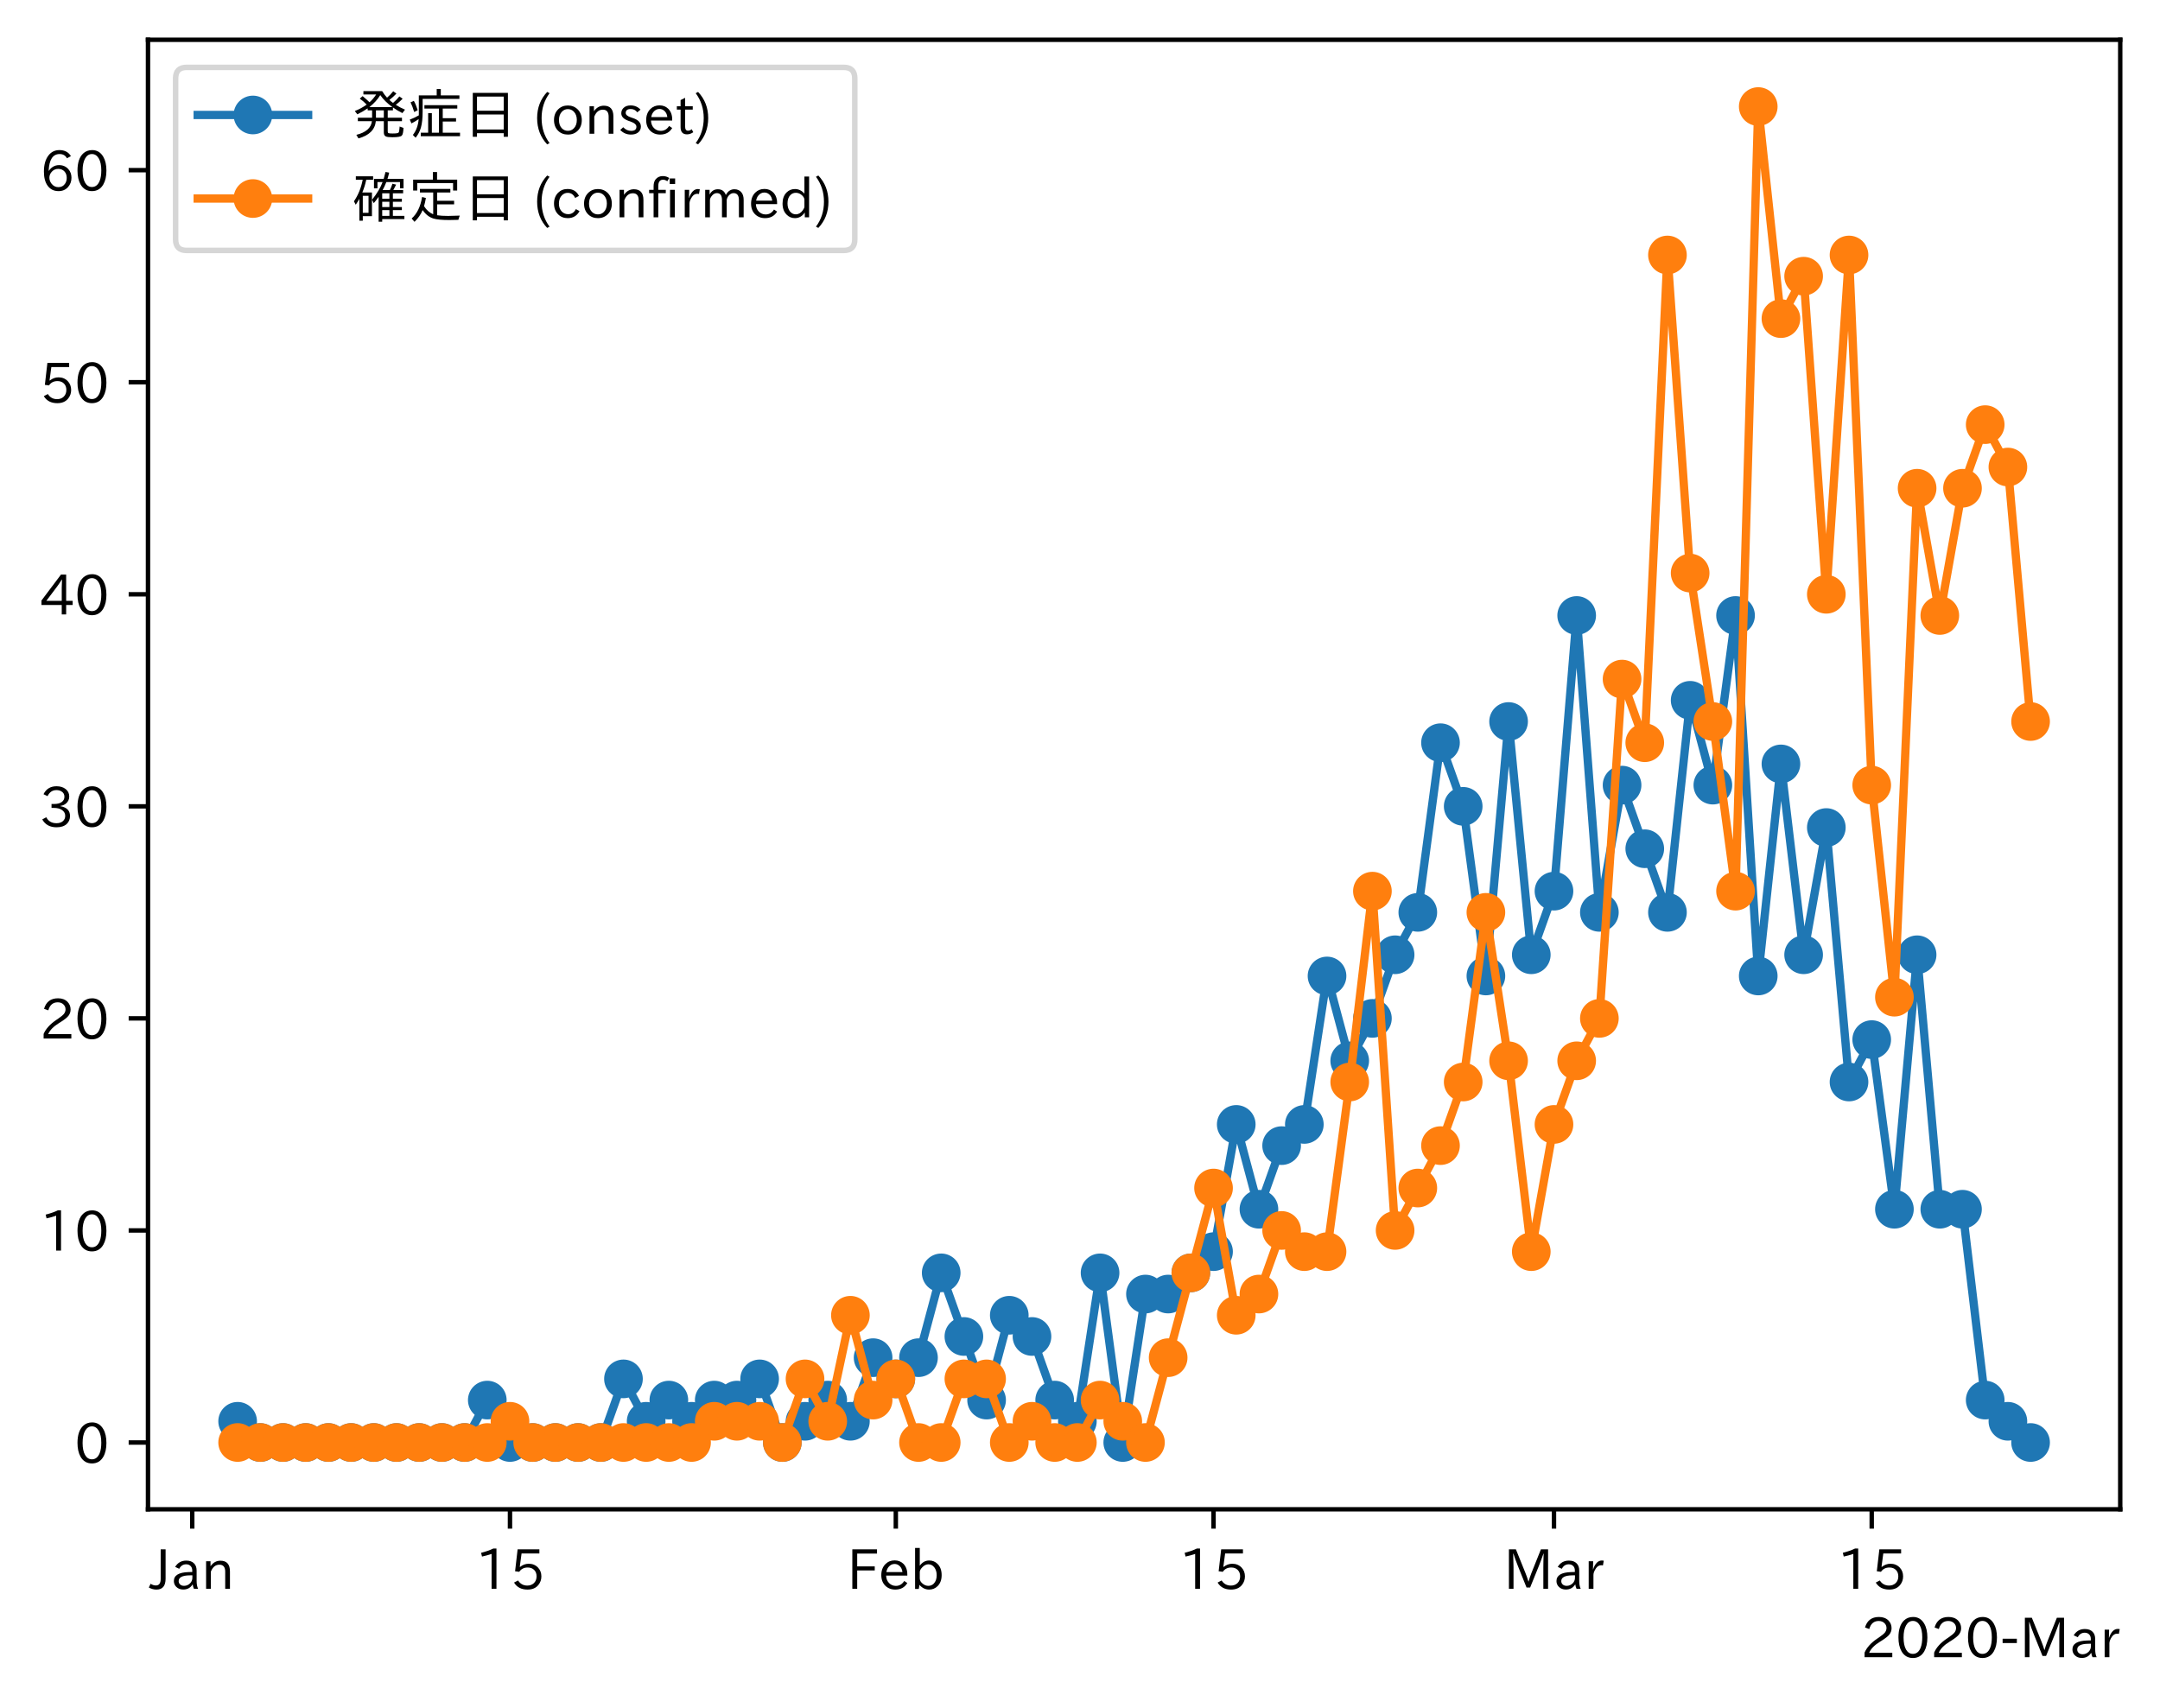 <?xml version="1.0" encoding="utf-8" standalone="no"?>
<!DOCTYPE svg PUBLIC "-//W3C//DTD SVG 1.1//EN"
  "http://www.w3.org/Graphics/SVG/1.1/DTD/svg11.dtd">
<!-- Created with matplotlib (https://matplotlib.org/) -->
<svg height="309.293pt" version="1.1" viewBox="0 0 391.117 309.293" width="391.117pt" xmlns="http://www.w3.org/2000/svg" xmlns:xlink="http://www.w3.org/1999/xlink">
 <defs>
  <style type="text/css">
*{stroke-linecap:butt;stroke-linejoin:round;}
  </style>
 </defs>
 <g id="figure_1">
  <g id="patch_1">
   <path d="M 0 309.293 
L 391.117 309.293 
L 391.117 0 
L 0 0 
z
" style="fill:#ffffff;"/>
  </g>
  <g id="axes_1">
   <g id="patch_2">
    <path d="M 26.797 273.312 
L 383.917 273.312 
L 383.917 7.2 
L 26.797 7.2 
z
" style="fill:#ffffff;"/>
   </g>
   <g id="matplotlib.axis_1">
    <g id="xtick_1">
     <g id="line2d_1">
      <defs>
       <path d="M 0 0 
L 0 3.5 
" id="mfdd3d9c5d9" style="stroke:#000000;stroke-width:0.8;"/>
      </defs>
      <g>
       <use style="stroke:#000000;stroke-width:0.8;" x="34.81" xlink:href="#mfdd3d9c5d9" y="273.312"/>
      </g>
     </g>
     <g id="text_1">
      <!-- Jan -->
      <defs>
       <path d="M 28.422 72.406 
L 28.422 19.281 
Q 28.422 -0.484 11.922 -0.484 
Q 4.734 -0.484 -1.953 3.266 
L 1.312 10.062 
Q 5.906 6.984 10.844 6.984 
Q 19.531 6.984 19.531 18.797 
L 19.531 72.406 
z
" id="IPAexGothic-74"/>
       <path d="M 49.312 0.984 
L 41.75 0.984 
Q 39.984 4.734 39.547 8.688 
L 39.203 8.688 
Q 33.547 -0.391 22.312 -0.391 
Q 14.594 -0.391 9.719 4.5 
Q 5.422 8.797 5.422 14.984 
Q 5.422 30.422 32.031 31.203 
L 38.719 31.391 
L 38.719 33.984 
Q 38.719 39.203 35.75 42.188 
Q 32.625 45.312 27.734 45.312 
Q 19.344 45.312 15.141 37.156 
L 7.719 40.578 
Q 14.656 52 27.938 52 
Q 37.109 52 42.047 46.875 
Q 46.625 42.281 46.625 33.891 
L 46.625 15.578 
Q 46.625 6.25 49.312 0.984 
z
M 38.922 25.391 
L 33.453 25.297 
Q 14.109 24.859 14.109 14.891 
Q 14.109 11.375 16.406 9.078 
Q 19.234 6.297 23.828 6.297 
Q 30.219 6.297 34.906 10.984 
Q 38.922 15.141 38.922 21 
z
" id="IPAexGothic-97"/>
       <path d="M 52 0.984 
L 43.406 0.984 
L 43.406 31.891 
Q 43.406 44.578 32.906 44.578 
Q 22.312 44.578 17.391 31.891 
L 17.391 0.984 
L 8.797 0.984 
L 8.797 50.781 
L 16.797 50.781 
L 16.797 41.797 
Q 23.828 51.812 34.719 51.812 
Q 52 51.812 52 32.375 
z
" id="IPAexGothic-110"/>
      </defs>
      <g transform="translate(27.142 287.803)scale(0.1 -0.1)">
       <use xlink:href="#IPAexGothic-74"/>
       <use x="37.988" xlink:href="#IPAexGothic-97"/>
       <use x="92.969" xlink:href="#IPAexGothic-110"/>
      </g>
     </g>
    </g>
    <g id="xtick_2">
     <g id="line2d_2">
      <g>
       <use style="stroke:#000000;stroke-width:0.8;" x="92.344" xlink:href="#mfdd3d9c5d9" y="273.312"/>
      </g>
     </g>
     <g id="text_2">
      <!-- 15 -->
      <defs>
       <path d="M 38.484 0.984 
L 29.688 0.984 
L 29.688 64.109 
Q 21.438 61.281 12.312 59.328 
L 10.688 66.109 
Q 23.734 69.391 32.906 73.922 
L 38.484 73.922 
z
" id="IPAexGothic-49"/>
       <path d="M 18.406 40.672 
Q 25.531 46.297 33.938 46.297 
Q 44 46.297 50.641 39.5 
Q 56.844 33.016 56.844 23.391 
Q 56.844 14.656 51.516 8.016 
Q 44.828 -0.484 31.734 -0.484 
Q 14.984 -0.484 7.328 12.25 
L 14.656 16.062 
Q 20.453 6.781 31.453 6.781 
Q 38.531 6.781 43.266 11.188 
Q 48.141 15.828 48.141 23.484 
Q 48.141 30.719 43.844 35.016 
Q 39.359 39.5 32.125 39.5 
Q 21.969 39.5 16.75 31.688 
L 9.234 32.672 
L 13.812 72.406 
L 53.219 72.406 
L 53.219 64.891 
L 20.953 64.891 
L 17.719 40.672 
z
" id="IPAexGothic-53"/>
      </defs>
      <g transform="translate(86.046 287.803)scale(0.1 -0.1)">
       <use xlink:href="#IPAexGothic-49"/>
       <use x="62.988" xlink:href="#IPAexGothic-53"/>
      </g>
     </g>
    </g>
    <g id="xtick_3">
     <g id="line2d_3">
      <g>
       <use style="stroke:#000000;stroke-width:0.8;" x="162.207" xlink:href="#mfdd3d9c5d9" y="273.312"/>
      </g>
     </g>
     <g id="text_3">
      <!-- Feb -->
      <defs>
       <path d="M 54.203 64.703 
L 18.312 64.703 
L 18.312 41.5 
L 50.094 41.5 
L 50.094 34.188 
L 18.312 34.188 
L 18.312 0.984 
L 9.516 0.984 
L 9.516 72.406 
L 54.203 72.406 
z
" id="IPAexGothic-70"/>
       <path d="M 13.484 24.906 
Q 13.922 16.266 18.891 11.281 
Q 23.969 6.203 31.203 6.203 
Q 40.719 6.203 46.297 15.094 
L 51.906 11.375 
Q 44.828 -0.484 30.172 -0.484 
Q 19.094 -0.484 11.969 6.594 
Q 4.781 13.812 4.781 25.641 
Q 4.781 38.188 12.312 45.703 
Q 19 52.391 29 52.391 
Q 38.422 52.391 44.781 46.188 
Q 51.906 38.969 51.906 26.906 
L 51.906 24.906 
z
M 43.062 31.203 
Q 42.328 37.984 38.281 41.891 
Q 34.281 45.906 28.812 45.906 
Q 22.469 45.906 17.969 40.484 
Q 14.891 36.812 13.969 31.203 
z
" id="IPAexGothic-101"/>
       <path d="M 17.578 42.672 
Q 24.219 52.203 34.672 52.203 
Q 43.562 52.203 49.859 45.906 
Q 57.172 38.578 57.172 25.688 
Q 57.172 13.094 49.859 5.812 
Q 43.562 -0.484 34.469 -0.484 
Q 24.359 -0.484 17 8.062 
L 15.766 0.688 
L 9.078 0.688 
L 9.078 74.906 
L 17.578 74.906 
z
M 17.578 31.203 
L 17.578 19.578 
Q 17.578 13.875 23.875 9.375 
Q 28.172 6.297 33.109 6.297 
Q 38.875 6.297 42.875 10.297 
Q 48.188 15.766 48.188 25.484 
Q 48.188 34.281 43.797 39.891 
Q 39.453 45.312 33.203 45.312 
Q 27.484 45.312 22.469 40.281 
Q 17.578 35.406 17.578 31.203 
z
" id="IPAexGothic-98"/>
      </defs>
      <g transform="translate(153.383 287.803)scale(0.1 -0.1)">
       <use xlink:href="#IPAexGothic-70"/>
       <use x="57.178" xlink:href="#IPAexGothic-101"/>
       <use x="114.062" xlink:href="#IPAexGothic-98"/>
      </g>
     </g>
    </g>
    <g id="xtick_4">
     <g id="line2d_4">
      <g>
       <use style="stroke:#000000;stroke-width:0.8;" x="219.74" xlink:href="#mfdd3d9c5d9" y="273.312"/>
      </g>
     </g>
     <g id="text_4">
      <!-- 15 -->
      <g transform="translate(213.442 287.803)scale(0.1 -0.1)">
       <use xlink:href="#IPAexGothic-49"/>
       <use x="62.988" xlink:href="#IPAexGothic-53"/>
      </g>
     </g>
    </g>
    <g id="xtick_5">
     <g id="line2d_5">
      <g>
       <use style="stroke:#000000;stroke-width:0.8;" x="281.384" xlink:href="#mfdd3d9c5d9" y="273.312"/>
      </g>
     </g>
     <g id="text_5">
      <!-- Mar -->
      <defs>
       <path d="M 80.422 0.984 
L 71.828 0.984 
L 71.828 39.594 
Q 71.828 51.266 72.406 64.594 
L 72.016 64.594 
Q 68.062 53.266 63.531 41.797 
L 47.906 3.266 
L 41.406 3.266 
L 25.641 42.578 
Q 20.75 54.781 17.625 64.703 
L 17.234 64.703 
Q 17.828 48.922 17.828 39.891 
L 17.828 0.984 
L 9.516 0.984 
L 9.516 72.406 
L 22.125 72.406 
L 39.109 30.375 
Q 42.141 23 44.828 14.156 
L 45.125 14.156 
Q 47.312 22.125 50.531 30.172 
L 67.438 72.406 
L 80.422 72.406 
z
" id="IPAexGothic-77"/>
       <path d="M 36.078 51.812 
L 34.578 43.266 
Q 32.906 43.609 31.594 43.609 
Q 25.828 43.609 22.078 38.188 
Q 17.391 31.344 17.391 26.172 
L 17.391 0.984 
L 8.797 0.984 
L 8.797 50.781 
L 16.891 50.781 
L 16.5 35.984 
L 16.703 35.984 
Q 22.219 52.203 32.766 52.203 
Q 34.469 52.203 36.078 51.812 
z
" id="IPAexGothic-114"/>
      </defs>
      <g transform="translate(272.274 287.803)scale(0.1 -0.1)">
       <use xlink:href="#IPAexGothic-77"/>
       <use x="90.186" xlink:href="#IPAexGothic-97"/>
       <use x="145.166" xlink:href="#IPAexGothic-114"/>
      </g>
     </g>
    </g>
    <g id="xtick_6">
     <g id="line2d_6">
      <g>
       <use style="stroke:#000000;stroke-width:0.8;" x="338.917" xlink:href="#mfdd3d9c5d9" y="273.312"/>
      </g>
     </g>
     <g id="text_6">
      <!-- 15 -->
      <g transform="translate(332.619 287.803)scale(0.1 -0.1)">
       <use xlink:href="#IPAexGothic-49"/>
       <use x="62.988" xlink:href="#IPAexGothic-53"/>
      </g>
     </g>
    </g>
    <g id="text_7">
     <!-- 2020-Mar -->
     <defs>
      <path d="M 57.172 0.984 
L 6.984 0.984 
L 6.984 9.281 
Q 12.891 23.047 29.594 34.422 
L 32.375 36.281 
Q 40.922 42.141 43.609 45.406 
Q 46.688 49.266 46.688 53.812 
Q 46.688 58.938 43.062 62.547 
Q 39.062 66.547 32.562 66.547 
Q 19.531 66.547 15.484 52 
L 7.766 54.781 
Q 13.328 73.828 33.062 73.828 
Q 43.844 73.828 50.25 67.438 
Q 55.859 61.672 55.859 53.516 
Q 55.859 47.469 52.25 42.531 
Q 48.922 37.75 36.969 30.281 
L 34.859 29 
Q 19.625 19.578 15.281 8.891 
L 57.172 8.891 
z
" id="IPAexGothic-50"/>
      <path d="M 31.844 73.828 
Q 45.016 73.828 52.094 61.625 
Q 57.719 51.953 57.719 36.625 
Q 57.719 21.438 52.094 11.578 
Q 45.125 -0.484 31.5 -0.484 
Q 17.922 -0.484 10.938 11.578 
Q 5.328 21.438 5.328 36.719 
Q 5.328 58.016 15.625 67.719 
Q 22.172 73.828 31.844 73.828 
z
M 31.5 66.656 
Q 23.688 66.656 19.188 58.734 
Q 14.594 50.734 14.594 36.625 
Q 14.594 22.75 19.094 14.797 
Q 23.641 6.984 31.5 6.984 
Q 40.922 6.984 45.453 18.016 
Q 48.438 25.344 48.438 37.109 
Q 48.438 50.875 43.844 58.734 
Q 39.203 66.656 31.5 66.656 
z
" id="IPAexGothic-48"/>
      <path d="M 30.766 26.609 
L 4.984 26.609 
L 4.984 34.422 
L 30.766 34.422 
z
" id="IPAexGothic-45"/>
     </defs>
     <g transform="translate(336.925 300.193)scale(0.1 -0.1)">
      <use xlink:href="#IPAexGothic-50"/>
      <use x="62.988" xlink:href="#IPAexGothic-48"/>
      <use x="125.977" xlink:href="#IPAexGothic-50"/>
      <use x="188.965" xlink:href="#IPAexGothic-48"/>
      <use x="251.953" xlink:href="#IPAexGothic-45"/>
      <use x="287.744" xlink:href="#IPAexGothic-77"/>
      <use x="377.93" xlink:href="#IPAexGothic-97"/>
      <use x="432.91" xlink:href="#IPAexGothic-114"/>
     </g>
    </g>
   </g>
   <g id="matplotlib.axis_2">
    <g id="ytick_1">
     <g id="line2d_7">
      <defs>
       <path d="M 0 0 
L -3.5 0 
" id="mdf1e8f627e" style="stroke:#000000;stroke-width:0.8;"/>
      </defs>
      <g>
       <use style="stroke:#000000;stroke-width:0.8;" x="26.797" xlink:href="#mdf1e8f627e" y="261.216"/>
      </g>
     </g>
     <g id="text_8">
      <!-- 0 -->
      <g transform="translate(13.498 264.961)scale(0.1 -0.1)">
       <use xlink:href="#IPAexGothic-48"/>
      </g>
     </g>
    </g>
    <g id="ytick_2">
     <g id="line2d_8">
      <g>
       <use style="stroke:#000000;stroke-width:0.8;" x="26.797" xlink:href="#mdf1e8f627e" y="222.816"/>
      </g>
     </g>
     <g id="text_9">
      <!-- 10 -->
      <g transform="translate(7.2 226.561)scale(0.1 -0.1)">
       <use xlink:href="#IPAexGothic-49"/>
       <use x="62.988" xlink:href="#IPAexGothic-48"/>
      </g>
     </g>
    </g>
    <g id="ytick_3">
     <g id="line2d_9">
      <g>
       <use style="stroke:#000000;stroke-width:0.8;" x="26.797" xlink:href="#mdf1e8f627e" y="184.416"/>
      </g>
     </g>
     <g id="text_10">
      <!-- 20 -->
      <g transform="translate(7.2 188.161)scale(0.1 -0.1)">
       <use xlink:href="#IPAexGothic-50"/>
       <use x="62.988" xlink:href="#IPAexGothic-48"/>
      </g>
     </g>
    </g>
    <g id="ytick_4">
     <g id="line2d_10">
      <g>
       <use style="stroke:#000000;stroke-width:0.8;" x="26.797" xlink:href="#mdf1e8f627e" y="146.016"/>
      </g>
     </g>
     <g id="text_11">
      <!-- 30 -->
      <defs>
       <path d="M 37.203 37.797 
Q 54.781 34.625 54.781 19.969 
Q 54.781 11.188 48.875 5.562 
Q 42.328 -0.484 30.375 -0.484 
Q 12.453 -0.484 4.5 13.766 
L 11.812 17.672 
Q 17.328 6.891 30.281 6.891 
Q 37.891 6.891 42.094 10.797 
Q 46.094 14.5 46.094 20.172 
Q 46.094 26.859 40.094 30.906 
Q 34.625 34.578 25.688 34.578 
L 21.297 34.578 
L 21.297 41.703 
L 25.875 41.703 
Q 34.859 41.703 39.594 45.125 
Q 44.672 48.734 44.672 54.828 
Q 44.672 61.469 38.969 64.656 
Q 35.297 66.844 30.172 66.844 
Q 19.344 66.844 14.109 55.906 
L 6.781 59.422 
Q 14.016 73.828 30.281 73.828 
Q 40.578 73.828 46.969 68.656 
Q 53.375 63.578 53.375 55.219 
Q 53.375 47.312 47.172 42.281 
Q 43.172 39.062 37.203 38.188 
z
" id="IPAexGothic-51"/>
      </defs>
      <g transform="translate(7.2 149.761)scale(0.1 -0.1)">
       <use xlink:href="#IPAexGothic-51"/>
       <use x="62.988" xlink:href="#IPAexGothic-48"/>
      </g>
     </g>
    </g>
    <g id="ytick_5">
     <g id="line2d_11">
      <g>
       <use style="stroke:#000000;stroke-width:0.8;" x="26.797" xlink:href="#mdf1e8f627e" y="107.616"/>
      </g>
     </g>
     <g id="text_12">
      <!-- 40 -->
      <defs>
       <path d="M 59.578 18.109 
L 47.797 18.109 
L 47.797 0.984 
L 39.797 0.984 
L 39.797 18.109 
L 3.078 18.109 
L 3.078 26.125 
L 38.375 73.094 
L 47.797 73.094 
L 47.797 25.531 
L 59.578 25.531 
z
M 40.281 64.203 
L 39.984 64.203 
Q 35.594 57.125 31.297 51.312 
L 11.859 25.531 
L 39.797 25.531 
L 39.797 49.125 
Q 39.797 54.391 40.281 64.203 
z
" id="IPAexGothic-52"/>
      </defs>
      <g transform="translate(7.2 111.361)scale(0.1 -0.1)">
       <use xlink:href="#IPAexGothic-52"/>
       <use x="62.988" xlink:href="#IPAexGothic-48"/>
      </g>
     </g>
    </g>
    <g id="ytick_6">
     <g id="line2d_12">
      <g>
       <use style="stroke:#000000;stroke-width:0.8;" x="26.797" xlink:href="#mdf1e8f627e" y="69.216"/>
      </g>
     </g>
     <g id="text_13">
      <!-- 50 -->
      <g transform="translate(7.2 72.961)scale(0.1 -0.1)">
       <use xlink:href="#IPAexGothic-53"/>
       <use x="62.988" xlink:href="#IPAexGothic-48"/>
      </g>
     </g>
    </g>
    <g id="ytick_7">
     <g id="line2d_13">
      <g>
       <use style="stroke:#000000;stroke-width:0.8;" x="26.797" xlink:href="#mdf1e8f627e" y="30.816"/>
      </g>
     </g>
     <g id="text_14">
      <!-- 60 -->
      <defs>
       <path d="M 16.5 36.375 
Q 23.578 46.578 34.906 46.578 
Q 45.406 46.578 51.812 39.266 
Q 57.422 32.906 57.422 23.781 
Q 57.422 13.812 51.125 6.781 
Q 44.578 -0.484 34.031 -0.484 
Q 21.484 -0.484 14.406 9.078 
Q 7.516 18.406 7.516 34.812 
Q 7.516 53.516 15.828 64.203 
Q 23.344 73.828 35.5 73.828 
Q 49.859 73.828 56.391 62.891 
L 49.219 58.984 
Q 45.219 66.656 35.938 66.656 
Q 17.484 66.656 16.109 36.375 
z
M 33.453 39.797 
Q 26.312 39.797 21.625 34.469 
Q 17.438 29.688 17.438 24.078 
Q 17.438 18.062 21.141 13.188 
Q 26.125 6.688 33.734 6.688 
Q 41.703 6.688 45.953 13.188 
Q 48.828 17.625 48.828 23.484 
Q 48.828 30.375 45.016 34.812 
Q 40.625 39.797 33.453 39.797 
z
" id="IPAexGothic-54"/>
      </defs>
      <g transform="translate(7.2 34.561)scale(0.1 -0.1)">
       <use xlink:href="#IPAexGothic-54"/>
       <use x="62.988" xlink:href="#IPAexGothic-48"/>
      </g>
     </g>
    </g>
   </g>
   <g id="line2d_14">
    <path clip-path="url(#p7fa2a55f87)" d="M 43.03 257.376 
L 47.139 261.216 
L 51.249 261.216 
L 55.358 261.216 
L 59.468 261.216 
L 63.577 261.216 
L 67.687 261.216 
L 71.796 261.216 
L 75.906 261.216 
L 80.016 261.216 
L 84.125 261.216 
L 88.235 253.536 
L 92.344 261.216 
L 96.454 261.216 
L 100.563 261.216 
L 104.673 261.216 
L 108.782 261.216 
L 112.892 249.696 
L 117.002 257.376 
L 121.111 253.536 
L 125.221 257.376 
L 129.33 253.536 
L 133.44 253.536 
L 137.549 249.696 
L 141.659 261.216 
L 145.768 257.376 
L 149.878 253.536 
L 153.987 257.376 
L 158.097 245.856 
L 162.207 249.696 
L 166.316 245.856 
L 170.426 230.496 
L 174.535 242.016 
L 178.645 253.536 
L 182.754 238.176 
L 186.864 242.016 
L 190.973 253.536 
L 195.083 257.376 
L 199.193 230.496 
L 203.302 261.216 
L 207.412 234.336 
L 211.521 234.336 
L 215.631 230.496 
L 219.74 226.656 
L 223.85 203.616 
L 227.959 218.976 
L 232.069 207.456 
L 236.179 203.616 
L 240.288 176.736 
L 244.398 192.096 
L 248.507 184.416 
L 252.617 172.896 
L 256.726 165.216 
L 260.836 134.496 
L 264.945 146.016 
L 269.055 176.736 
L 273.164 130.656 
L 277.274 172.896 
L 281.384 161.376 
L 285.493 111.456 
L 289.603 165.216 
L 293.712 142.176 
L 297.822 153.696 
L 301.931 165.216 
L 306.041 126.816 
L 310.15 142.176 
L 314.26 111.456 
L 318.37 176.736 
L 322.479 138.336 
L 326.589 172.896 
L 330.698 149.856 
L 334.808 195.936 
L 338.917 188.256 
L 343.027 218.976 
L 347.136 172.896 
L 351.246 218.976 
L 355.355 218.976 
L 359.465 253.536 
L 363.575 257.376 
L 367.684 261.216 
" style="fill:none;stroke:#1f77b4;stroke-linecap:square;stroke-width:1.5;"/>
    <defs>
     <path d="M 0 3 
C 0.796 3 1.559 2.684 2.121 2.121 
C 2.684 1.559 3 0.796 3 0 
C 3 -0.796 2.684 -1.559 2.121 -2.121 
C 1.559 -2.684 0.796 -3 0 -3 
C -0.796 -3 -1.559 -2.684 -2.121 -2.121 
C -2.684 -1.559 -3 -0.796 -3 0 
C -3 0.796 -2.684 1.559 -2.121 2.121 
C -1.559 2.684 -0.796 3 0 3 
z
" id="m9b07b8abae" style="stroke:#1f77b4;"/>
    </defs>
    <g clip-path="url(#p7fa2a55f87)">
     <use style="fill:#1f77b4;stroke:#1f77b4;" x="43.03" xlink:href="#m9b07b8abae" y="257.376"/>
     <use style="fill:#1f77b4;stroke:#1f77b4;" x="47.139" xlink:href="#m9b07b8abae" y="261.216"/>
     <use style="fill:#1f77b4;stroke:#1f77b4;" x="51.249" xlink:href="#m9b07b8abae" y="261.216"/>
     <use style="fill:#1f77b4;stroke:#1f77b4;" x="55.358" xlink:href="#m9b07b8abae" y="261.216"/>
     <use style="fill:#1f77b4;stroke:#1f77b4;" x="59.468" xlink:href="#m9b07b8abae" y="261.216"/>
     <use style="fill:#1f77b4;stroke:#1f77b4;" x="63.577" xlink:href="#m9b07b8abae" y="261.216"/>
     <use style="fill:#1f77b4;stroke:#1f77b4;" x="67.687" xlink:href="#m9b07b8abae" y="261.216"/>
     <use style="fill:#1f77b4;stroke:#1f77b4;" x="71.796" xlink:href="#m9b07b8abae" y="261.216"/>
     <use style="fill:#1f77b4;stroke:#1f77b4;" x="75.906" xlink:href="#m9b07b8abae" y="261.216"/>
     <use style="fill:#1f77b4;stroke:#1f77b4;" x="80.016" xlink:href="#m9b07b8abae" y="261.216"/>
     <use style="fill:#1f77b4;stroke:#1f77b4;" x="84.125" xlink:href="#m9b07b8abae" y="261.216"/>
     <use style="fill:#1f77b4;stroke:#1f77b4;" x="88.235" xlink:href="#m9b07b8abae" y="253.536"/>
     <use style="fill:#1f77b4;stroke:#1f77b4;" x="92.344" xlink:href="#m9b07b8abae" y="261.216"/>
     <use style="fill:#1f77b4;stroke:#1f77b4;" x="96.454" xlink:href="#m9b07b8abae" y="261.216"/>
     <use style="fill:#1f77b4;stroke:#1f77b4;" x="100.563" xlink:href="#m9b07b8abae" y="261.216"/>
     <use style="fill:#1f77b4;stroke:#1f77b4;" x="104.673" xlink:href="#m9b07b8abae" y="261.216"/>
     <use style="fill:#1f77b4;stroke:#1f77b4;" x="108.782" xlink:href="#m9b07b8abae" y="261.216"/>
     <use style="fill:#1f77b4;stroke:#1f77b4;" x="112.892" xlink:href="#m9b07b8abae" y="249.696"/>
     <use style="fill:#1f77b4;stroke:#1f77b4;" x="117.002" xlink:href="#m9b07b8abae" y="257.376"/>
     <use style="fill:#1f77b4;stroke:#1f77b4;" x="121.111" xlink:href="#m9b07b8abae" y="253.536"/>
     <use style="fill:#1f77b4;stroke:#1f77b4;" x="125.221" xlink:href="#m9b07b8abae" y="257.376"/>
     <use style="fill:#1f77b4;stroke:#1f77b4;" x="129.33" xlink:href="#m9b07b8abae" y="253.536"/>
     <use style="fill:#1f77b4;stroke:#1f77b4;" x="133.44" xlink:href="#m9b07b8abae" y="253.536"/>
     <use style="fill:#1f77b4;stroke:#1f77b4;" x="137.549" xlink:href="#m9b07b8abae" y="249.696"/>
     <use style="fill:#1f77b4;stroke:#1f77b4;" x="141.659" xlink:href="#m9b07b8abae" y="261.216"/>
     <use style="fill:#1f77b4;stroke:#1f77b4;" x="145.768" xlink:href="#m9b07b8abae" y="257.376"/>
     <use style="fill:#1f77b4;stroke:#1f77b4;" x="149.878" xlink:href="#m9b07b8abae" y="253.536"/>
     <use style="fill:#1f77b4;stroke:#1f77b4;" x="153.987" xlink:href="#m9b07b8abae" y="257.376"/>
     <use style="fill:#1f77b4;stroke:#1f77b4;" x="158.097" xlink:href="#m9b07b8abae" y="245.856"/>
     <use style="fill:#1f77b4;stroke:#1f77b4;" x="162.207" xlink:href="#m9b07b8abae" y="249.696"/>
     <use style="fill:#1f77b4;stroke:#1f77b4;" x="166.316" xlink:href="#m9b07b8abae" y="245.856"/>
     <use style="fill:#1f77b4;stroke:#1f77b4;" x="170.426" xlink:href="#m9b07b8abae" y="230.496"/>
     <use style="fill:#1f77b4;stroke:#1f77b4;" x="174.535" xlink:href="#m9b07b8abae" y="242.016"/>
     <use style="fill:#1f77b4;stroke:#1f77b4;" x="178.645" xlink:href="#m9b07b8abae" y="253.536"/>
     <use style="fill:#1f77b4;stroke:#1f77b4;" x="182.754" xlink:href="#m9b07b8abae" y="238.176"/>
     <use style="fill:#1f77b4;stroke:#1f77b4;" x="186.864" xlink:href="#m9b07b8abae" y="242.016"/>
     <use style="fill:#1f77b4;stroke:#1f77b4;" x="190.973" xlink:href="#m9b07b8abae" y="253.536"/>
     <use style="fill:#1f77b4;stroke:#1f77b4;" x="195.083" xlink:href="#m9b07b8abae" y="257.376"/>
     <use style="fill:#1f77b4;stroke:#1f77b4;" x="199.193" xlink:href="#m9b07b8abae" y="230.496"/>
     <use style="fill:#1f77b4;stroke:#1f77b4;" x="203.302" xlink:href="#m9b07b8abae" y="261.216"/>
     <use style="fill:#1f77b4;stroke:#1f77b4;" x="207.412" xlink:href="#m9b07b8abae" y="234.336"/>
     <use style="fill:#1f77b4;stroke:#1f77b4;" x="211.521" xlink:href="#m9b07b8abae" y="234.336"/>
     <use style="fill:#1f77b4;stroke:#1f77b4;" x="215.631" xlink:href="#m9b07b8abae" y="230.496"/>
     <use style="fill:#1f77b4;stroke:#1f77b4;" x="219.74" xlink:href="#m9b07b8abae" y="226.656"/>
     <use style="fill:#1f77b4;stroke:#1f77b4;" x="223.85" xlink:href="#m9b07b8abae" y="203.616"/>
     <use style="fill:#1f77b4;stroke:#1f77b4;" x="227.959" xlink:href="#m9b07b8abae" y="218.976"/>
     <use style="fill:#1f77b4;stroke:#1f77b4;" x="232.069" xlink:href="#m9b07b8abae" y="207.456"/>
     <use style="fill:#1f77b4;stroke:#1f77b4;" x="236.179" xlink:href="#m9b07b8abae" y="203.616"/>
     <use style="fill:#1f77b4;stroke:#1f77b4;" x="240.288" xlink:href="#m9b07b8abae" y="176.736"/>
     <use style="fill:#1f77b4;stroke:#1f77b4;" x="244.398" xlink:href="#m9b07b8abae" y="192.096"/>
     <use style="fill:#1f77b4;stroke:#1f77b4;" x="248.507" xlink:href="#m9b07b8abae" y="184.416"/>
     <use style="fill:#1f77b4;stroke:#1f77b4;" x="252.617" xlink:href="#m9b07b8abae" y="172.896"/>
     <use style="fill:#1f77b4;stroke:#1f77b4;" x="256.726" xlink:href="#m9b07b8abae" y="165.216"/>
     <use style="fill:#1f77b4;stroke:#1f77b4;" x="260.836" xlink:href="#m9b07b8abae" y="134.496"/>
     <use style="fill:#1f77b4;stroke:#1f77b4;" x="264.945" xlink:href="#m9b07b8abae" y="146.016"/>
     <use style="fill:#1f77b4;stroke:#1f77b4;" x="269.055" xlink:href="#m9b07b8abae" y="176.736"/>
     <use style="fill:#1f77b4;stroke:#1f77b4;" x="273.164" xlink:href="#m9b07b8abae" y="130.656"/>
     <use style="fill:#1f77b4;stroke:#1f77b4;" x="277.274" xlink:href="#m9b07b8abae" y="172.896"/>
     <use style="fill:#1f77b4;stroke:#1f77b4;" x="281.384" xlink:href="#m9b07b8abae" y="161.376"/>
     <use style="fill:#1f77b4;stroke:#1f77b4;" x="285.493" xlink:href="#m9b07b8abae" y="111.456"/>
     <use style="fill:#1f77b4;stroke:#1f77b4;" x="289.603" xlink:href="#m9b07b8abae" y="165.216"/>
     <use style="fill:#1f77b4;stroke:#1f77b4;" x="293.712" xlink:href="#m9b07b8abae" y="142.176"/>
     <use style="fill:#1f77b4;stroke:#1f77b4;" x="297.822" xlink:href="#m9b07b8abae" y="153.696"/>
     <use style="fill:#1f77b4;stroke:#1f77b4;" x="301.931" xlink:href="#m9b07b8abae" y="165.216"/>
     <use style="fill:#1f77b4;stroke:#1f77b4;" x="306.041" xlink:href="#m9b07b8abae" y="126.816"/>
     <use style="fill:#1f77b4;stroke:#1f77b4;" x="310.15" xlink:href="#m9b07b8abae" y="142.176"/>
     <use style="fill:#1f77b4;stroke:#1f77b4;" x="314.26" xlink:href="#m9b07b8abae" y="111.456"/>
     <use style="fill:#1f77b4;stroke:#1f77b4;" x="318.37" xlink:href="#m9b07b8abae" y="176.736"/>
     <use style="fill:#1f77b4;stroke:#1f77b4;" x="322.479" xlink:href="#m9b07b8abae" y="138.336"/>
     <use style="fill:#1f77b4;stroke:#1f77b4;" x="326.589" xlink:href="#m9b07b8abae" y="172.896"/>
     <use style="fill:#1f77b4;stroke:#1f77b4;" x="330.698" xlink:href="#m9b07b8abae" y="149.856"/>
     <use style="fill:#1f77b4;stroke:#1f77b4;" x="334.808" xlink:href="#m9b07b8abae" y="195.936"/>
     <use style="fill:#1f77b4;stroke:#1f77b4;" x="338.917" xlink:href="#m9b07b8abae" y="188.256"/>
     <use style="fill:#1f77b4;stroke:#1f77b4;" x="343.027" xlink:href="#m9b07b8abae" y="218.976"/>
     <use style="fill:#1f77b4;stroke:#1f77b4;" x="347.136" xlink:href="#m9b07b8abae" y="172.896"/>
     <use style="fill:#1f77b4;stroke:#1f77b4;" x="351.246" xlink:href="#m9b07b8abae" y="218.976"/>
     <use style="fill:#1f77b4;stroke:#1f77b4;" x="355.355" xlink:href="#m9b07b8abae" y="218.976"/>
     <use style="fill:#1f77b4;stroke:#1f77b4;" x="359.465" xlink:href="#m9b07b8abae" y="253.536"/>
     <use style="fill:#1f77b4;stroke:#1f77b4;" x="363.575" xlink:href="#m9b07b8abae" y="257.376"/>
     <use style="fill:#1f77b4;stroke:#1f77b4;" x="367.684" xlink:href="#m9b07b8abae" y="261.216"/>
    </g>
   </g>
   <g id="line2d_15">
    <path clip-path="url(#p7fa2a55f87)" d="M 43.03 261.216 
L 47.139 261.216 
L 51.249 261.216 
L 55.358 261.216 
L 59.468 261.216 
L 63.577 261.216 
L 67.687 261.216 
L 71.796 261.216 
L 75.906 261.216 
L 80.016 261.216 
L 84.125 261.216 
L 88.235 261.216 
L 92.344 257.376 
L 96.454 261.216 
L 100.563 261.216 
L 104.673 261.216 
L 108.782 261.216 
L 112.892 261.216 
L 117.002 261.216 
L 121.111 261.216 
L 125.221 261.216 
L 129.33 257.376 
L 133.44 257.376 
L 137.549 257.376 
L 141.659 261.216 
L 145.768 249.696 
L 149.878 257.376 
L 153.987 238.176 
L 158.097 253.536 
L 162.207 249.696 
L 166.316 261.216 
L 170.426 261.216 
L 174.535 249.696 
L 178.645 249.696 
L 182.754 261.216 
L 186.864 257.376 
L 190.973 261.216 
L 195.083 261.216 
L 199.193 253.536 
L 203.302 257.376 
L 207.412 261.216 
L 211.521 245.856 
L 215.631 230.496 
L 219.74 215.136 
L 223.85 238.176 
L 227.959 234.336 
L 232.069 222.816 
L 236.179 226.656 
L 240.288 226.656 
L 244.398 195.936 
L 248.507 161.376 
L 252.617 222.816 
L 256.726 215.136 
L 260.836 207.456 
L 264.945 195.936 
L 269.055 165.216 
L 273.164 192.096 
L 277.274 226.656 
L 281.384 203.616 
L 285.493 192.096 
L 289.603 184.416 
L 293.712 122.976 
L 297.822 134.496 
L 301.931 46.176 
L 306.041 103.776 
L 310.15 130.656 
L 314.26 161.376 
L 318.37 19.296 
L 322.479 57.696 
L 326.589 50.016 
L 330.698 107.616 
L 334.808 46.176 
L 338.917 142.176 
L 343.027 180.576 
L 347.136 88.416 
L 351.246 111.456 
L 355.355 88.416 
L 359.465 76.896 
L 363.575 84.576 
L 367.684 130.656 
" style="fill:none;stroke:#ff7f0e;stroke-linecap:square;stroke-width:1.5;"/>
    <defs>
     <path d="M 0 3 
C 0.796 3 1.559 2.684 2.121 2.121 
C 2.684 1.559 3 0.796 3 0 
C 3 -0.796 2.684 -1.559 2.121 -2.121 
C 1.559 -2.684 0.796 -3 0 -3 
C -0.796 -3 -1.559 -2.684 -2.121 -2.121 
C -2.684 -1.559 -3 -0.796 -3 0 
C -3 0.796 -2.684 1.559 -2.121 2.121 
C -1.559 2.684 -0.796 3 0 3 
z
" id="m15893904b5" style="stroke:#ff7f0e;"/>
    </defs>
    <g clip-path="url(#p7fa2a55f87)">
     <use style="fill:#ff7f0e;stroke:#ff7f0e;" x="43.03" xlink:href="#m15893904b5" y="261.216"/>
     <use style="fill:#ff7f0e;stroke:#ff7f0e;" x="47.139" xlink:href="#m15893904b5" y="261.216"/>
     <use style="fill:#ff7f0e;stroke:#ff7f0e;" x="51.249" xlink:href="#m15893904b5" y="261.216"/>
     <use style="fill:#ff7f0e;stroke:#ff7f0e;" x="55.358" xlink:href="#m15893904b5" y="261.216"/>
     <use style="fill:#ff7f0e;stroke:#ff7f0e;" x="59.468" xlink:href="#m15893904b5" y="261.216"/>
     <use style="fill:#ff7f0e;stroke:#ff7f0e;" x="63.577" xlink:href="#m15893904b5" y="261.216"/>
     <use style="fill:#ff7f0e;stroke:#ff7f0e;" x="67.687" xlink:href="#m15893904b5" y="261.216"/>
     <use style="fill:#ff7f0e;stroke:#ff7f0e;" x="71.796" xlink:href="#m15893904b5" y="261.216"/>
     <use style="fill:#ff7f0e;stroke:#ff7f0e;" x="75.906" xlink:href="#m15893904b5" y="261.216"/>
     <use style="fill:#ff7f0e;stroke:#ff7f0e;" x="80.016" xlink:href="#m15893904b5" y="261.216"/>
     <use style="fill:#ff7f0e;stroke:#ff7f0e;" x="84.125" xlink:href="#m15893904b5" y="261.216"/>
     <use style="fill:#ff7f0e;stroke:#ff7f0e;" x="88.235" xlink:href="#m15893904b5" y="261.216"/>
     <use style="fill:#ff7f0e;stroke:#ff7f0e;" x="92.344" xlink:href="#m15893904b5" y="257.376"/>
     <use style="fill:#ff7f0e;stroke:#ff7f0e;" x="96.454" xlink:href="#m15893904b5" y="261.216"/>
     <use style="fill:#ff7f0e;stroke:#ff7f0e;" x="100.563" xlink:href="#m15893904b5" y="261.216"/>
     <use style="fill:#ff7f0e;stroke:#ff7f0e;" x="104.673" xlink:href="#m15893904b5" y="261.216"/>
     <use style="fill:#ff7f0e;stroke:#ff7f0e;" x="108.782" xlink:href="#m15893904b5" y="261.216"/>
     <use style="fill:#ff7f0e;stroke:#ff7f0e;" x="112.892" xlink:href="#m15893904b5" y="261.216"/>
     <use style="fill:#ff7f0e;stroke:#ff7f0e;" x="117.002" xlink:href="#m15893904b5" y="261.216"/>
     <use style="fill:#ff7f0e;stroke:#ff7f0e;" x="121.111" xlink:href="#m15893904b5" y="261.216"/>
     <use style="fill:#ff7f0e;stroke:#ff7f0e;" x="125.221" xlink:href="#m15893904b5" y="261.216"/>
     <use style="fill:#ff7f0e;stroke:#ff7f0e;" x="129.33" xlink:href="#m15893904b5" y="257.376"/>
     <use style="fill:#ff7f0e;stroke:#ff7f0e;" x="133.44" xlink:href="#m15893904b5" y="257.376"/>
     <use style="fill:#ff7f0e;stroke:#ff7f0e;" x="137.549" xlink:href="#m15893904b5" y="257.376"/>
     <use style="fill:#ff7f0e;stroke:#ff7f0e;" x="141.659" xlink:href="#m15893904b5" y="261.216"/>
     <use style="fill:#ff7f0e;stroke:#ff7f0e;" x="145.768" xlink:href="#m15893904b5" y="249.696"/>
     <use style="fill:#ff7f0e;stroke:#ff7f0e;" x="149.878" xlink:href="#m15893904b5" y="257.376"/>
     <use style="fill:#ff7f0e;stroke:#ff7f0e;" x="153.987" xlink:href="#m15893904b5" y="238.176"/>
     <use style="fill:#ff7f0e;stroke:#ff7f0e;" x="158.097" xlink:href="#m15893904b5" y="253.536"/>
     <use style="fill:#ff7f0e;stroke:#ff7f0e;" x="162.207" xlink:href="#m15893904b5" y="249.696"/>
     <use style="fill:#ff7f0e;stroke:#ff7f0e;" x="166.316" xlink:href="#m15893904b5" y="261.216"/>
     <use style="fill:#ff7f0e;stroke:#ff7f0e;" x="170.426" xlink:href="#m15893904b5" y="261.216"/>
     <use style="fill:#ff7f0e;stroke:#ff7f0e;" x="174.535" xlink:href="#m15893904b5" y="249.696"/>
     <use style="fill:#ff7f0e;stroke:#ff7f0e;" x="178.645" xlink:href="#m15893904b5" y="249.696"/>
     <use style="fill:#ff7f0e;stroke:#ff7f0e;" x="182.754" xlink:href="#m15893904b5" y="261.216"/>
     <use style="fill:#ff7f0e;stroke:#ff7f0e;" x="186.864" xlink:href="#m15893904b5" y="257.376"/>
     <use style="fill:#ff7f0e;stroke:#ff7f0e;" x="190.973" xlink:href="#m15893904b5" y="261.216"/>
     <use style="fill:#ff7f0e;stroke:#ff7f0e;" x="195.083" xlink:href="#m15893904b5" y="261.216"/>
     <use style="fill:#ff7f0e;stroke:#ff7f0e;" x="199.193" xlink:href="#m15893904b5" y="253.536"/>
     <use style="fill:#ff7f0e;stroke:#ff7f0e;" x="203.302" xlink:href="#m15893904b5" y="257.376"/>
     <use style="fill:#ff7f0e;stroke:#ff7f0e;" x="207.412" xlink:href="#m15893904b5" y="261.216"/>
     <use style="fill:#ff7f0e;stroke:#ff7f0e;" x="211.521" xlink:href="#m15893904b5" y="245.856"/>
     <use style="fill:#ff7f0e;stroke:#ff7f0e;" x="215.631" xlink:href="#m15893904b5" y="230.496"/>
     <use style="fill:#ff7f0e;stroke:#ff7f0e;" x="219.74" xlink:href="#m15893904b5" y="215.136"/>
     <use style="fill:#ff7f0e;stroke:#ff7f0e;" x="223.85" xlink:href="#m15893904b5" y="238.176"/>
     <use style="fill:#ff7f0e;stroke:#ff7f0e;" x="227.959" xlink:href="#m15893904b5" y="234.336"/>
     <use style="fill:#ff7f0e;stroke:#ff7f0e;" x="232.069" xlink:href="#m15893904b5" y="222.816"/>
     <use style="fill:#ff7f0e;stroke:#ff7f0e;" x="236.179" xlink:href="#m15893904b5" y="226.656"/>
     <use style="fill:#ff7f0e;stroke:#ff7f0e;" x="240.288" xlink:href="#m15893904b5" y="226.656"/>
     <use style="fill:#ff7f0e;stroke:#ff7f0e;" x="244.398" xlink:href="#m15893904b5" y="195.936"/>
     <use style="fill:#ff7f0e;stroke:#ff7f0e;" x="248.507" xlink:href="#m15893904b5" y="161.376"/>
     <use style="fill:#ff7f0e;stroke:#ff7f0e;" x="252.617" xlink:href="#m15893904b5" y="222.816"/>
     <use style="fill:#ff7f0e;stroke:#ff7f0e;" x="256.726" xlink:href="#m15893904b5" y="215.136"/>
     <use style="fill:#ff7f0e;stroke:#ff7f0e;" x="260.836" xlink:href="#m15893904b5" y="207.456"/>
     <use style="fill:#ff7f0e;stroke:#ff7f0e;" x="264.945" xlink:href="#m15893904b5" y="195.936"/>
     <use style="fill:#ff7f0e;stroke:#ff7f0e;" x="269.055" xlink:href="#m15893904b5" y="165.216"/>
     <use style="fill:#ff7f0e;stroke:#ff7f0e;" x="273.164" xlink:href="#m15893904b5" y="192.096"/>
     <use style="fill:#ff7f0e;stroke:#ff7f0e;" x="277.274" xlink:href="#m15893904b5" y="226.656"/>
     <use style="fill:#ff7f0e;stroke:#ff7f0e;" x="281.384" xlink:href="#m15893904b5" y="203.616"/>
     <use style="fill:#ff7f0e;stroke:#ff7f0e;" x="285.493" xlink:href="#m15893904b5" y="192.096"/>
     <use style="fill:#ff7f0e;stroke:#ff7f0e;" x="289.603" xlink:href="#m15893904b5" y="184.416"/>
     <use style="fill:#ff7f0e;stroke:#ff7f0e;" x="293.712" xlink:href="#m15893904b5" y="122.976"/>
     <use style="fill:#ff7f0e;stroke:#ff7f0e;" x="297.822" xlink:href="#m15893904b5" y="134.496"/>
     <use style="fill:#ff7f0e;stroke:#ff7f0e;" x="301.931" xlink:href="#m15893904b5" y="46.176"/>
     <use style="fill:#ff7f0e;stroke:#ff7f0e;" x="306.041" xlink:href="#m15893904b5" y="103.776"/>
     <use style="fill:#ff7f0e;stroke:#ff7f0e;" x="310.15" xlink:href="#m15893904b5" y="130.656"/>
     <use style="fill:#ff7f0e;stroke:#ff7f0e;" x="314.26" xlink:href="#m15893904b5" y="161.376"/>
     <use style="fill:#ff7f0e;stroke:#ff7f0e;" x="318.37" xlink:href="#m15893904b5" y="19.296"/>
     <use style="fill:#ff7f0e;stroke:#ff7f0e;" x="322.479" xlink:href="#m15893904b5" y="57.696"/>
     <use style="fill:#ff7f0e;stroke:#ff7f0e;" x="326.589" xlink:href="#m15893904b5" y="50.016"/>
     <use style="fill:#ff7f0e;stroke:#ff7f0e;" x="330.698" xlink:href="#m15893904b5" y="107.616"/>
     <use style="fill:#ff7f0e;stroke:#ff7f0e;" x="334.808" xlink:href="#m15893904b5" y="46.176"/>
     <use style="fill:#ff7f0e;stroke:#ff7f0e;" x="338.917" xlink:href="#m15893904b5" y="142.176"/>
     <use style="fill:#ff7f0e;stroke:#ff7f0e;" x="343.027" xlink:href="#m15893904b5" y="180.576"/>
     <use style="fill:#ff7f0e;stroke:#ff7f0e;" x="347.136" xlink:href="#m15893904b5" y="88.416"/>
     <use style="fill:#ff7f0e;stroke:#ff7f0e;" x="351.246" xlink:href="#m15893904b5" y="111.456"/>
     <use style="fill:#ff7f0e;stroke:#ff7f0e;" x="355.355" xlink:href="#m15893904b5" y="88.416"/>
     <use style="fill:#ff7f0e;stroke:#ff7f0e;" x="359.465" xlink:href="#m15893904b5" y="76.896"/>
     <use style="fill:#ff7f0e;stroke:#ff7f0e;" x="363.575" xlink:href="#m15893904b5" y="84.576"/>
     <use style="fill:#ff7f0e;stroke:#ff7f0e;" x="367.684" xlink:href="#m15893904b5" y="130.656"/>
    </g>
   </g>
   <g id="patch_3">
    <path d="M 26.797 273.312 
L 26.797 7.2 
" style="fill:none;stroke:#000000;stroke-linecap:square;stroke-linejoin:miter;stroke-width:0.8;"/>
   </g>
   <g id="patch_4">
    <path d="M 383.917 273.312 
L 383.917 7.2 
" style="fill:none;stroke:#000000;stroke-linecap:square;stroke-linejoin:miter;stroke-width:0.8;"/>
   </g>
   <g id="patch_5">
    <path d="M 26.797 273.312 
L 383.917 273.312 
" style="fill:none;stroke:#000000;stroke-linecap:square;stroke-linejoin:miter;stroke-width:0.8;"/>
   </g>
   <g id="patch_6">
    <path d="M 26.797 7.2 
L 383.917 7.2 
" style="fill:none;stroke:#000000;stroke-linecap:square;stroke-linejoin:miter;stroke-width:0.8;"/>
   </g>
   <g id="legend_1">
    <g id="patch_7">
     <path d="M 33.797 45.353 
L 152.78 45.353 
Q 154.78 45.353 154.78 43.353 
L 154.78 14.2 
Q 154.78 12.2 152.78 12.2 
L 33.797 12.2 
Q 31.797 12.2 31.797 14.2 
L 31.797 43.353 
Q 31.797 45.353 33.797 45.353 
z
" style="fill:#ffffff;opacity:0.8;stroke:#cccccc;stroke-linejoin:miter;"/>
    </g>
    <g id="line2d_16">
     <path d="M 35.797 20.82 
L 55.797 20.82 
" style="fill:none;stroke:#1f77b4;stroke-linecap:square;stroke-width:1.5;"/>
    </g>
    <g id="line2d_17">
     <g>
      <use style="fill:#1f77b4;stroke:#1f77b4;" x="45.797" xlink:href="#m9b07b8abae" y="20.82"/>
     </g>
    </g>
    <g id="text_15">
     <!-- 発症日 (onset) -->
     <defs>
      <path d="M 73.734 56.844 
Q 80.609 62.75 85.203 68.609 
L 91.109 64.406 
Q 84.469 57.812 78.719 53.328 
Q 85.938 48.688 95.406 44.625 
L 90.625 38.375 
Q 81.734 42.781 73.531 48.641 
L 73.531 43.312 
L 64.109 43.312 
L 64.109 29.984 
L 89.891 29.984 
L 89.891 23.781 
L 64.109 23.781 
L 64.109 5.609 
Q 64.109 2.484 65.719 2.047 
Q 67.391 1.469 73.094 1.469 
Q 82.125 1.469 83.594 2.984 
Q 85.062 4.438 85.5 11.969 
Q 85.5 13.484 85.594 14.062 
L 92.625 11.578 
Q 92.188 0.391 89.703 -2.203 
Q 87.062 -5.328 72.609 -5.328 
Q 63.812 -5.328 60.938 -4 
Q 57.031 -2.344 57.031 3.328 
L 57.031 23.781 
L 42.578 23.781 
Q 40.188 0.531 11.078 -7.422 
L 7.281 -0.984 
Q 33.25 5.422 35.5 23.781 
L 10.016 23.781 
L 10.016 29.984 
L 35.797 29.984 
L 35.797 43.312 
L 27.781 43.312 
L 27.781 47.016 
Q 19.734 41.359 9.078 36.188 
L 4.5 42.188 
Q 16.312 46.734 25.984 53.812 
Q 19.828 60.156 13.484 64.594 
L 18.609 69.141 
Q 26.516 62.594 31.109 58.016 
Q 38.031 64.062 43.172 72.125 
L 20.062 72.125 
L 20.062 78.219 
L 54 78.219 
Q 58.203 71.344 62.891 66.312 
Q 69.094 71.625 74.031 77.938 
L 79.828 73.734 
Q 74.172 67.625 67.094 62.203 
Q 70.406 59.078 73.734 56.844 
z
M 57.031 43.312 
L 42.781 43.312 
L 42.781 29.984 
L 57.031 29.984 
z
M 30.906 49.312 
L 72.516 49.312 
Q 58.688 59.281 50.594 71 
Q 43.219 58.891 30.906 49.312 
z
" id="IPAexGothic-30330"/>
      <path d="M 63.719 2.875 
L 95.016 2.875 
L 95.016 -3.516 
L 23.969 -3.516 
L 23.969 2.875 
L 37.312 2.875 
L 37.312 38.281 
L 44 38.281 
L 44 2.875 
L 56.844 2.875 
L 56.844 46.578 
L 30.516 46.578 
L 30.516 52.781 
L 90.047 52.781 
L 90.047 46.578 
L 63.719 46.578 
L 63.719 29.203 
L 87.797 29.203 
L 87.797 23.094 
L 63.719 23.094 
z
M 60.203 70.516 
L 93.891 70.516 
L 93.891 64.109 
L 27.297 64.109 
L 27.297 41.406 
Q 27.297 23.141 24.219 12.203 
Q 21.391 2.25 14.594 -6.203 
L 9.625 -1.172 
Q 18.75 10.359 20.125 27.484 
Q 15.438 24.125 7.078 19.734 
L 4 26.609 
Q 12.312 29.594 20.406 34.328 
L 20.406 37.891 
L 20.406 70.516 
L 52.781 70.516 
L 52.781 81.984 
L 60.203 81.984 
z
M 12.016 40.375 
Q 8.891 50.781 5.422 57.906 
L 11.375 60.594 
Q 15.234 53.859 18.406 43.703 
z
" id="IPAexGothic-30151"/>
      <path d="M 81.734 75 
L 81.734 -4.5 
L 74.125 -4.5 
L 74.125 2 
L 25.734 2 
L 25.734 -4.5 
L 18.109 -4.5 
L 18.109 75 
z
M 25.734 68.312 
L 25.734 42.672 
L 74.125 42.672 
L 74.125 68.312 
z
M 25.734 35.891 
L 25.734 8.688 
L 74.125 8.688 
L 74.125 35.891 
z
" id="IPAexGothic-26085"/>
      <path id="IPAexGothic-32"/>
      <path d="M 30.125 -15.875 
L 25.828 -18.219 
Q 7.625 1.078 7.625 29.297 
Q 7.625 57.469 25.828 76.703 
L 30.125 74.422 
Q 15.719 55.031 15.719 29.391 
Q 15.719 3.172 30.125 -15.875 
z
" id="IPAexGothic-40"/>
      <path d="M 29.984 52.203 
Q 40.531 52.203 47.75 45.125 
Q 55.172 37.703 55.172 25.594 
Q 55.172 13.875 47.906 6.594 
Q 40.766 -0.484 29.984 -0.484 
Q 19.188 -0.484 12.203 6.5 
Q 4.891 13.766 4.891 25.875 
Q 4.891 37.703 12.312 45.125 
Q 19.391 52.203 29.984 52.203 
z
M 29.984 45.609 
Q 23.734 45.609 19.391 41.109 
Q 13.875 35.594 13.875 25.781 
Q 13.875 16.109 19.281 10.688 
Q 23.688 6.297 29.984 6.297 
Q 36.422 6.297 40.766 10.797 
Q 46.188 16.219 46.188 26.125 
Q 46.188 35.453 40.672 41.109 
Q 36.188 45.609 29.984 45.609 
z
" id="IPAexGothic-111"/>
      <path d="M 34.906 39.797 
Q 30.281 45.797 23.188 45.797 
Q 13.922 45.797 13.922 38.672 
Q 13.922 33.641 23.922 30.375 
L 27.203 29.297 
Q 41.406 24.656 41.406 13.969 
Q 41.406 6.781 35.5 2.688 
Q 30.812 -0.484 23.391 -0.484 
Q 11.969 -0.484 4 7.859 
L 9.422 12.797 
Q 15.578 6.203 23.688 6.203 
Q 33.297 6.203 33.297 13.672 
Q 33.297 19.344 22.703 23.094 
L 19.281 24.266 
Q 5.906 28.953 5.906 37.984 
Q 5.906 43.703 9.812 47.609 
Q 14.5 52.297 22.703 52.297 
Q 33.688 52.297 40.719 44.672 
z
" id="IPAexGothic-115"/>
      <path d="M 33.203 3.766 
Q 27.641 -0.094 21.828 -0.094 
Q 10.203 -0.094 10.203 12.984 
L 10.203 44.672 
L 3.422 44.672 
L 3.422 50.781 
L 10.203 50.781 
L 10.203 61.969 
L 18.406 66.062 
L 18.406 50.781 
L 32.234 50.781 
L 32.234 44.672 
L 18.406 44.672 
L 18.406 14.156 
Q 18.406 6.5 23.641 6.5 
Q 27.156 6.5 30.328 9.188 
z
" id="IPAexGothic-116"/>
      <path d="M 7.281 76.703 
Q 25.594 57.375 25.594 29.297 
Q 25.594 1.172 7.281 -18.219 
L 2.984 -15.875 
Q 17.484 3.375 17.484 29.391 
Q 17.484 54.828 2.984 74.422 
z
" id="IPAexGothic-41"/>
     </defs>
     <g transform="translate(63.797 24.32)scale(0.1 -0.1)">
      <use xlink:href="#IPAexGothic-30330"/>
      <use x="100" xlink:href="#IPAexGothic-30151"/>
      <use x="200" xlink:href="#IPAexGothic-26085"/>
      <use x="300" xlink:href="#IPAexGothic-32"/>
      <use x="327.002" xlink:href="#IPAexGothic-40"/>
      <use x="360.303" xlink:href="#IPAexGothic-111"/>
      <use x="420.703" xlink:href="#IPAexGothic-110"/>
      <use x="481.104" xlink:href="#IPAexGothic-115"/>
      <use x="527.295" xlink:href="#IPAexGothic-101"/>
      <use x="584.18" xlink:href="#IPAexGothic-116"/>
      <use x="618.799" xlink:href="#IPAexGothic-41"/>
     </g>
    </g>
    <g id="line2d_18">
     <path d="M 35.797 35.953 
L 55.797 35.953 
" style="fill:none;stroke:#ff7f0e;stroke-linecap:square;stroke-width:1.5;"/>
    </g>
    <g id="line2d_19">
     <g>
      <use style="fill:#ff7f0e;stroke:#ff7f0e;" x="45.797" xlink:href="#m15893904b5" y="35.953"/>
     </g>
    </g>
    <g id="text_16">
     <!-- 確定日 (confirmed) -->
     <defs>
      <path d="M 67.922 50.297 
Q 70.562 55.281 72.609 61.812 
L 79.297 60.203 
Q 76.172 53.609 74.219 50.297 
L 92 50.297 
L 92 44.484 
L 73.438 44.484 
L 73.438 34.719 
L 89.703 34.719 
L 89.703 29.203 
L 73.438 29.203 
L 73.438 19.531 
L 89.703 19.531 
L 89.703 14.016 
L 73.438 14.016 
L 73.438 3.609 
L 94.281 3.609 
L 94.281 -2.203 
L 54.109 -2.203 
L 54.109 -6.984 
L 47.609 -6.984 
L 47.609 38.188 
Q 43.062 31.547 38.812 26.609 
L 35.688 32.812 
Q 49.359 49.953 54.781 64.797 
L 45.516 64.797 
L 45.516 53.516 
L 39.203 53.516 
L 39.203 70.609 
L 56.781 70.609 
Q 58.594 76.609 60.109 83.109 
L 66.703 81.891 
Q 65.234 75.531 63.625 70.609 
L 92.719 70.609 
L 92.719 53.516 
L 86.328 53.516 
L 86.328 64.797 
L 61.531 64.797 
Q 58.547 56.984 54.891 50.297 
z
M 67.141 44.484 
L 54.109 44.484 
L 54.109 34.719 
L 67.141 34.719 
z
M 67.141 29.203 
L 54.109 29.203 
L 54.109 19.531 
L 67.141 19.531 
z
M 67.141 14.016 
L 54.109 14.016 
L 54.109 3.609 
L 67.141 3.609 
z
M 18.109 46 
L 35.547 46 
L 35.547 3.078 
L 18.953 3.078 
L 18.953 -5.125 
L 12.75 -5.125 
L 12.75 34.469 
Q 10.156 29.734 6.156 23.781 
L 2.938 29.984 
Q 14.547 47.078 18.75 69 
L 6.344 69 
L 6.344 75.297 
L 37.641 75.297 
L 37.641 69 
L 25.25 69 
L 24.953 68.016 
Q 22.75 57.234 18.109 46 
z
M 18.953 39.891 
L 18.953 9.188 
L 29.344 9.188 
L 29.344 39.891 
z
" id="IPAexGothic-30906"/>
      <path d="M 53.609 4.734 
Q 61.422 3.516 73.578 3.516 
Q 81.109 3.516 94.578 4.109 
Q 93.172 0.922 92 -3.562 
Q 81.781 -3.906 75.688 -3.906 
Q 55.766 -3.906 46.922 -1.219 
Q 35.297 2.391 27.344 14.109 
Q 22.516 2.547 12.594 -7.172 
L 7.422 -1.172 
Q 22.125 11.859 26.312 37.797 
L 33.203 35.984 
Q 31.734 27.438 29.828 21.188 
Q 36.531 10.594 46.438 6.5 
L 46.438 46 
L 22.406 46 
L 22.406 52.391 
L 77.484 52.391 
L 77.484 46 
L 53.609 46 
L 53.609 31 
L 84.328 31 
L 84.328 24.516 
L 53.609 24.516 
z
M 53.422 69.188 
L 89.844 69.188 
L 89.844 49.469 
L 82.422 49.469 
L 82.422 62.891 
L 17.531 62.891 
L 17.531 49.469 
L 10.109 49.469 
L 10.109 69.188 
L 45.906 69.188 
L 45.906 83.016 
L 53.422 83.016 
z
" id="IPAexGothic-23450"/>
      <path d="M 51.078 12.25 
Q 44.281 -0.484 29.688 -0.484 
Q 19.188 -0.484 12.312 6.391 
Q 4.891 13.922 4.891 25.984 
Q 4.891 37.938 12.312 45.516 
Q 19.094 52.297 29.391 52.297 
Q 43.953 52.297 50.094 39.703 
L 43.172 36.078 
Q 38.812 45.312 29.688 45.312 
Q 23.688 45.312 19.281 40.922 
Q 13.766 35.406 13.766 25.781 
Q 13.766 16.703 19.094 11.375 
Q 23.781 6.688 30.562 6.688 
Q 39.797 6.688 44.484 15.875 
z
" id="IPAexGothic-99"/>
      <path d="M 38.375 72.219 
L 34.812 66.312 
Q 31.109 69.094 27.203 69.094 
Q 18.5 69.094 18.5 57.375 
L 18.5 50.781 
L 32.078 50.781 
L 32.078 44.672 
L 18.5 44.672 
L 18.5 0.984 
L 10.016 0.984 
L 10.016 44.672 
L 1.906 44.672 
L 1.906 50.781 
L 10.016 50.781 
L 10.016 57.172 
Q 10.016 65.438 13.922 70.062 
Q 18.75 75.688 26.703 75.688 
Q 33.062 75.688 38.375 72.219 
z
" id="IPAexGothic-102"/>
      <path d="M 18.406 61.375 
L 8.594 61.375 
L 8.594 71.391 
L 18.406 71.391 
z
M 17.781 0.984 
L 9.188 0.984 
L 9.188 50.781 
L 17.781 50.781 
z
" id="IPAexGothic-105"/>
      <path d="M 78.469 0.984 
L 69.875 0.984 
L 69.875 32.172 
Q 69.875 44.828 60.109 44.828 
Q 55.469 44.828 51.609 40.531 
Q 48.875 37.453 47.797 32.859 
L 47.797 0.984 
L 39.203 0.984 
L 39.203 32.281 
Q 39.203 44.828 29.984 44.828 
Q 25.094 44.828 21.391 40.531 
Q 17.391 36.031 17.391 31.891 
L 17.391 0.984 
L 8.797 0.984 
L 8.797 50.781 
L 16.797 50.781 
L 16.797 42.188 
Q 21.734 51.812 31.688 51.812 
Q 42.578 51.812 46.188 41.359 
Q 51.609 51.812 61.766 51.812 
Q 69.969 51.812 74.562 46 
Q 78.469 41.219 78.469 32.375 
z
" id="IPAexGothic-109"/>
      <path d="M 52.984 0.984 
L 45.172 0.984 
L 45.172 9.672 
Q 38.141 -0.484 27.391 -0.484 
Q 18.453 -0.484 12.312 5.812 
Q 4.891 13.188 4.891 25.984 
Q 4.891 38.531 12.062 45.906 
Q 18.266 52.203 27.391 52.203 
Q 37.25 52.203 44.484 43.891 
L 44.484 74.906 
L 52.984 74.906 
z
M 44.484 20.359 
L 44.484 32.766 
Q 44.484 37.703 38.375 42.281 
Q 34.078 45.406 28.953 45.406 
Q 23.188 45.406 19.188 41.406 
Q 13.875 36.078 13.875 26.219 
Q 13.875 17.328 18.266 11.719 
Q 22.516 6.391 28.859 6.391 
Q 36.281 6.391 41.5 13.672 
Q 44.484 17.719 44.484 20.359 
z
" id="IPAexGothic-100"/>
     </defs>
     <g transform="translate(63.797 39.453)scale(0.1 -0.1)">
      <use xlink:href="#IPAexGothic-30906"/>
      <use x="100" xlink:href="#IPAexGothic-23450"/>
      <use x="200" xlink:href="#IPAexGothic-26085"/>
      <use x="300" xlink:href="#IPAexGothic-32"/>
      <use x="327.002" xlink:href="#IPAexGothic-40"/>
      <use x="360.303" xlink:href="#IPAexGothic-99"/>
      <use x="414.697" xlink:href="#IPAexGothic-111"/>
      <use x="475.098" xlink:href="#IPAexGothic-110"/>
      <use x="535.498" xlink:href="#IPAexGothic-102"/>
      <use x="566.113" xlink:href="#IPAexGothic-105"/>
      <use x="593.115" xlink:href="#IPAexGothic-114"/>
      <use x="630.127" xlink:href="#IPAexGothic-109"/>
      <use x="717.236" xlink:href="#IPAexGothic-101"/>
      <use x="774.121" xlink:href="#IPAexGothic-100"/>
      <use x="836.523" xlink:href="#IPAexGothic-41"/>
     </g>
    </g>
   </g>
  </g>
 </g>
 <defs>
  <clipPath id="p7fa2a55f87">
   <rect height="266.112" width="357.12" x="26.797" y="7.2"/>
  </clipPath>
 </defs>
</svg>
